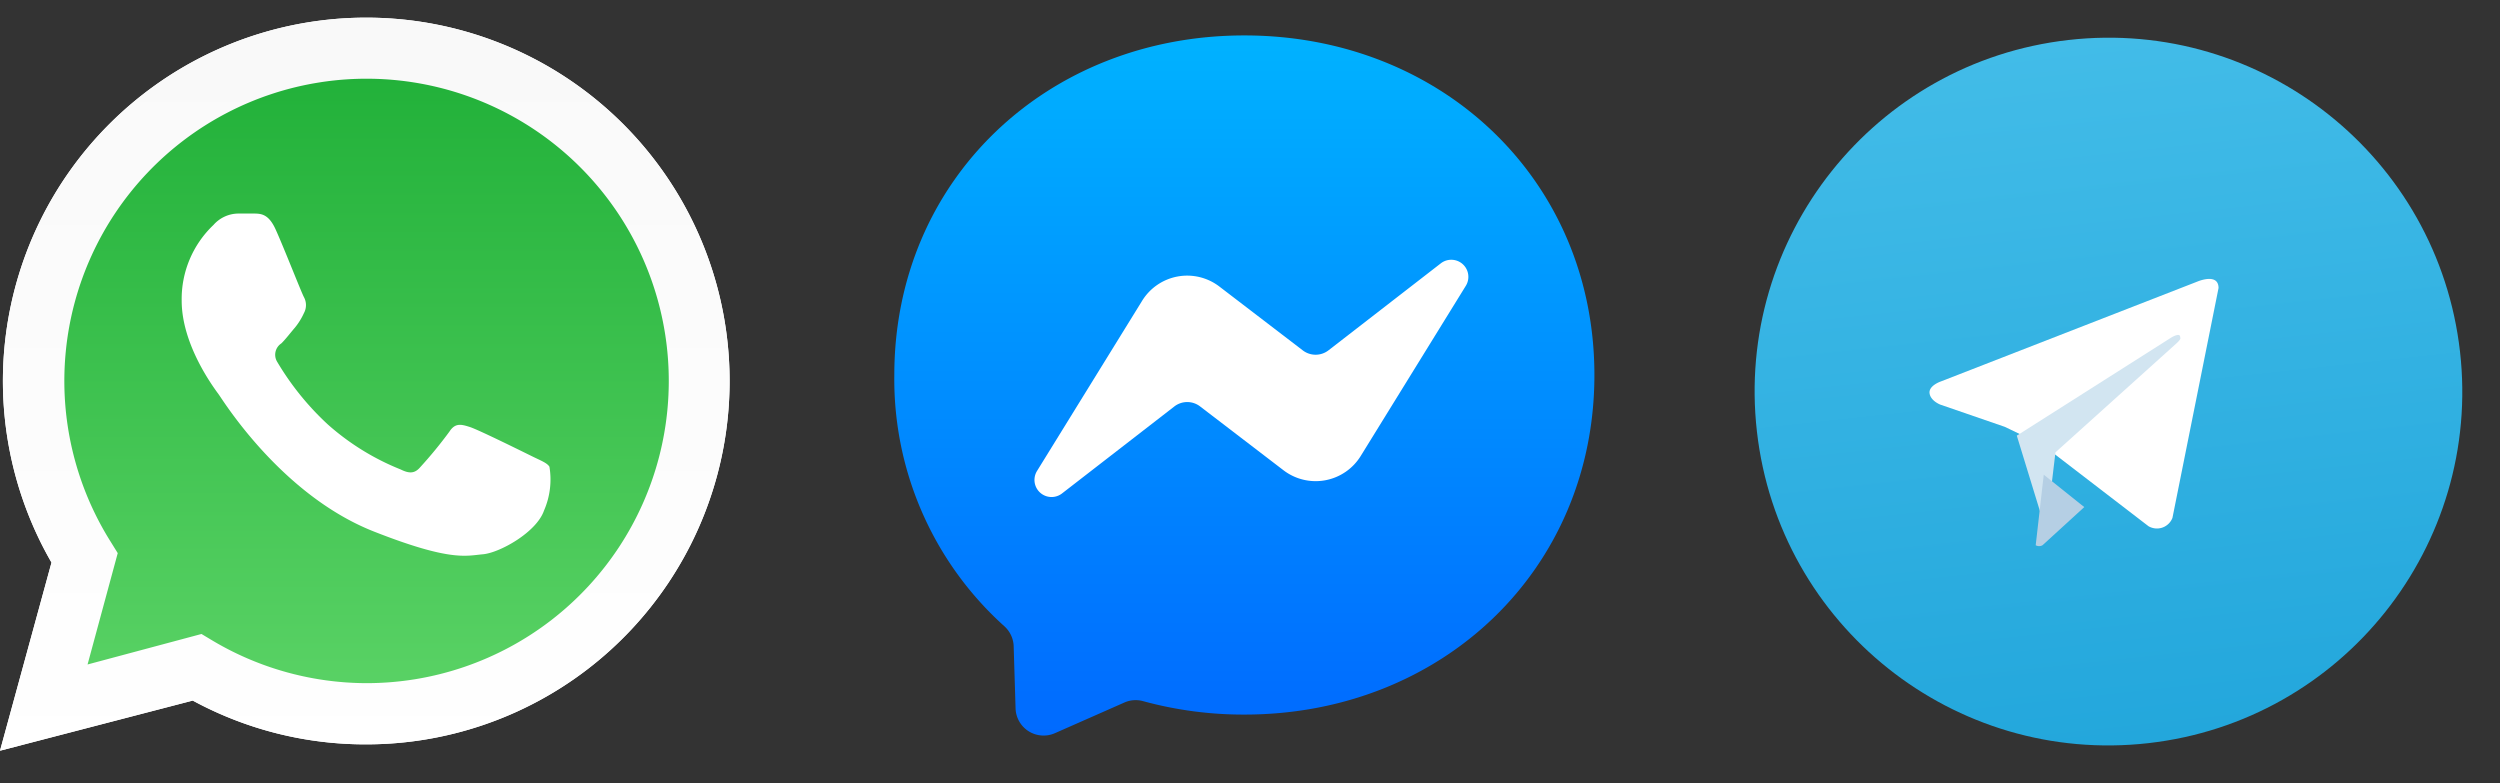 <svg xmlns="http://www.w3.org/2000/svg" xmlns:xlink="http://www.w3.org/1999/xlink" width="150.123" height="47.026" viewBox="0 0 150.123 47.026"><rect x="0" y="0" width="150.123" height="47.026" fill="#333333" stroke="none"/><defs><style>.a{fill:url(#a);}.b,.f{fill:#fff;}.c{fill:#d2e5f1;}.d{fill:#b5cfe4;}.e,.f{fill-rule:evenodd;}.e{fill:url(#b);}.g{fill:url(#c);}.h{fill:url(#d);}</style><linearGradient id="a" x1="0.5" x2="0.5" y2="0.996" gradientUnits="objectBoundingBox"><stop offset="0" stop-color="#42bce8"/><stop offset="1" stop-color="#23a7dc"/></linearGradient><linearGradient id="b" x1="0.5" x2="0.5" y2="1" gradientUnits="objectBoundingBox"><stop offset="0" stop-color="#00b2ff"/><stop offset="1" stop-color="#006aff"/></linearGradient><linearGradient id="c" x1="0.499" y1="0.039" x2="0.499" y2="1.035" gradientUnits="objectBoundingBox"><stop offset="0" stop-color="#20b038"/><stop offset="1" stop-color="#60d66a"/></linearGradient><linearGradient id="d" x1="0.5" y1="0.034" x2="0.5" y2="1.034" gradientUnits="objectBoundingBox"><stop offset="0" stop-color="#f9f9f9"/><stop offset="1" stop-color="#fff"/></linearGradient></defs><g transform="translate(0 0)"><g transform="translate(103.1)"><ellipse class="a" cx="21.246" cy="21.248" rx="21.246" ry="21.248" transform="translate(0 4.803) rotate(-6.49)"/><path class="b" d="M28.982,15,26.215,28.8a1,1,0,0,1-1.439.5l-6.324-4.856-2.3-1.109L12.279,22s-.586-.22-.649-.68.67-.709.67-.709l15.395-5.994s1.288-.564,1.288.385Z" transform="translate(1.139 2.298)"/><path class="c" d="M18,28.637s-.18,0-.41-.733-1.4-4.566-1.4-4.566l9.291-5.9s.539-.33.52,0c0,0,.1.06-.19.33l-7.3,6.574" transform="translate(1.817 2.822)"/><path class="d" d="M20.887,26.309,18.38,28.6a.419.419,0,0,1-.41,0l.484-4.236" transform="translate(1.172 4.141)"/></g><g transform="translate(53.703 2.127)"><path class="e" d="M21.02,0C9.178,0,0,8.674,0,20.39A19.948,19.948,0,0,0,6.6,35.472a1.694,1.694,0,0,1,.567,1.2l.114,3.739A1.684,1.684,0,0,0,9.643,41.9l4.17-1.84a1.677,1.677,0,0,1,1.121-.085,22.862,22.862,0,0,0,6.086.808c11.842,0,21.02-8.674,21.02-20.39S32.862,0,21.02,0Z"/><path class="f" d="M11.167,30.292,17.462,20.1a3.179,3.179,0,0,1,4.648-.875l5.006,3.832a1.267,1.267,0,0,0,1.548,0l6.76-5.235A1.026,1.026,0,0,1,36.9,19.2l-6.29,10.184a3.179,3.179,0,0,1-4.648.875l-5.006-3.832a1.267,1.267,0,0,0-1.548,0l-6.765,5.239A1.026,1.026,0,0,1,11.167,30.292Z" transform="translate(-2.592 -4.147)"/></g><g transform="translate(0 1.064)"><g transform="translate(0 0)"><path class="b" d="M0,44.035l3.093-11.3a21.819,21.819,0,1,1,18.9,10.918h0a21.74,21.74,0,0,1-10.419-2.629Zm12.1-7.01.657.394a18.148,18.148,0,0,0,9.236,2.559h0a18.148,18.148,0,1,0-15.352-8.5l.429.692L5.258,38.856Z" transform="translate(0 -0.019)"/></g><path class="g" d="M.87,43.36l2.988-10.91A21.118,21.118,0,1,1,22.1,42.966h0A20.925,20.925,0,0,1,12.034,40.4Z" transform="translate(-0.108 -0.107)"/><g transform="translate(0 0)"><path class="h" d="M0,44.035l3.093-11.3a21.819,21.819,0,1,1,18.9,10.918h0a21.74,21.74,0,0,1-10.419-2.629Zm12.1-7.01.657.394a18.148,18.148,0,0,0,9.236,2.559h0a18.148,18.148,0,1,0-15.352-8.5l.429.692L5.258,38.856Z" transform="translate(0 -0.019)"/></g><g transform="translate(10.909 11.76)"><path class="f" d="M18.084,14.378c-.4-.876-.832-.929-1.227-.938H15.815a2.007,2.007,0,0,0-1.455.683,6.134,6.134,0,0,0-1.91,4.548c0,2.681,1.954,5.258,2.226,5.634s3.777,6.046,9.315,8.228c4.609,1.814,5.538,1.455,6.546,1.367s3.225-1.323,3.672-2.629a4.662,4.662,0,0,0,.324-2.629c-.14-.228-.5-.359-1.052-.631s-3.225-1.595-3.724-1.753-.876-.272-1.227.272a25.527,25.527,0,0,1-1.753,2.138c-.315.368-.631.412-1.174.14A14.9,14.9,0,0,1,21.221,26.1a16.7,16.7,0,0,1-3.032-3.75.815.815,0,0,1,.245-1.113c.245-.237.543-.631.815-.946a3.952,3.952,0,0,0,.543-.876,1,1,0,0,0,0-.955C19.627,18.154,18.575,15.455,18.084,14.378Z" transform="translate(-12.449 -13.44)"/></g></g></g></svg>